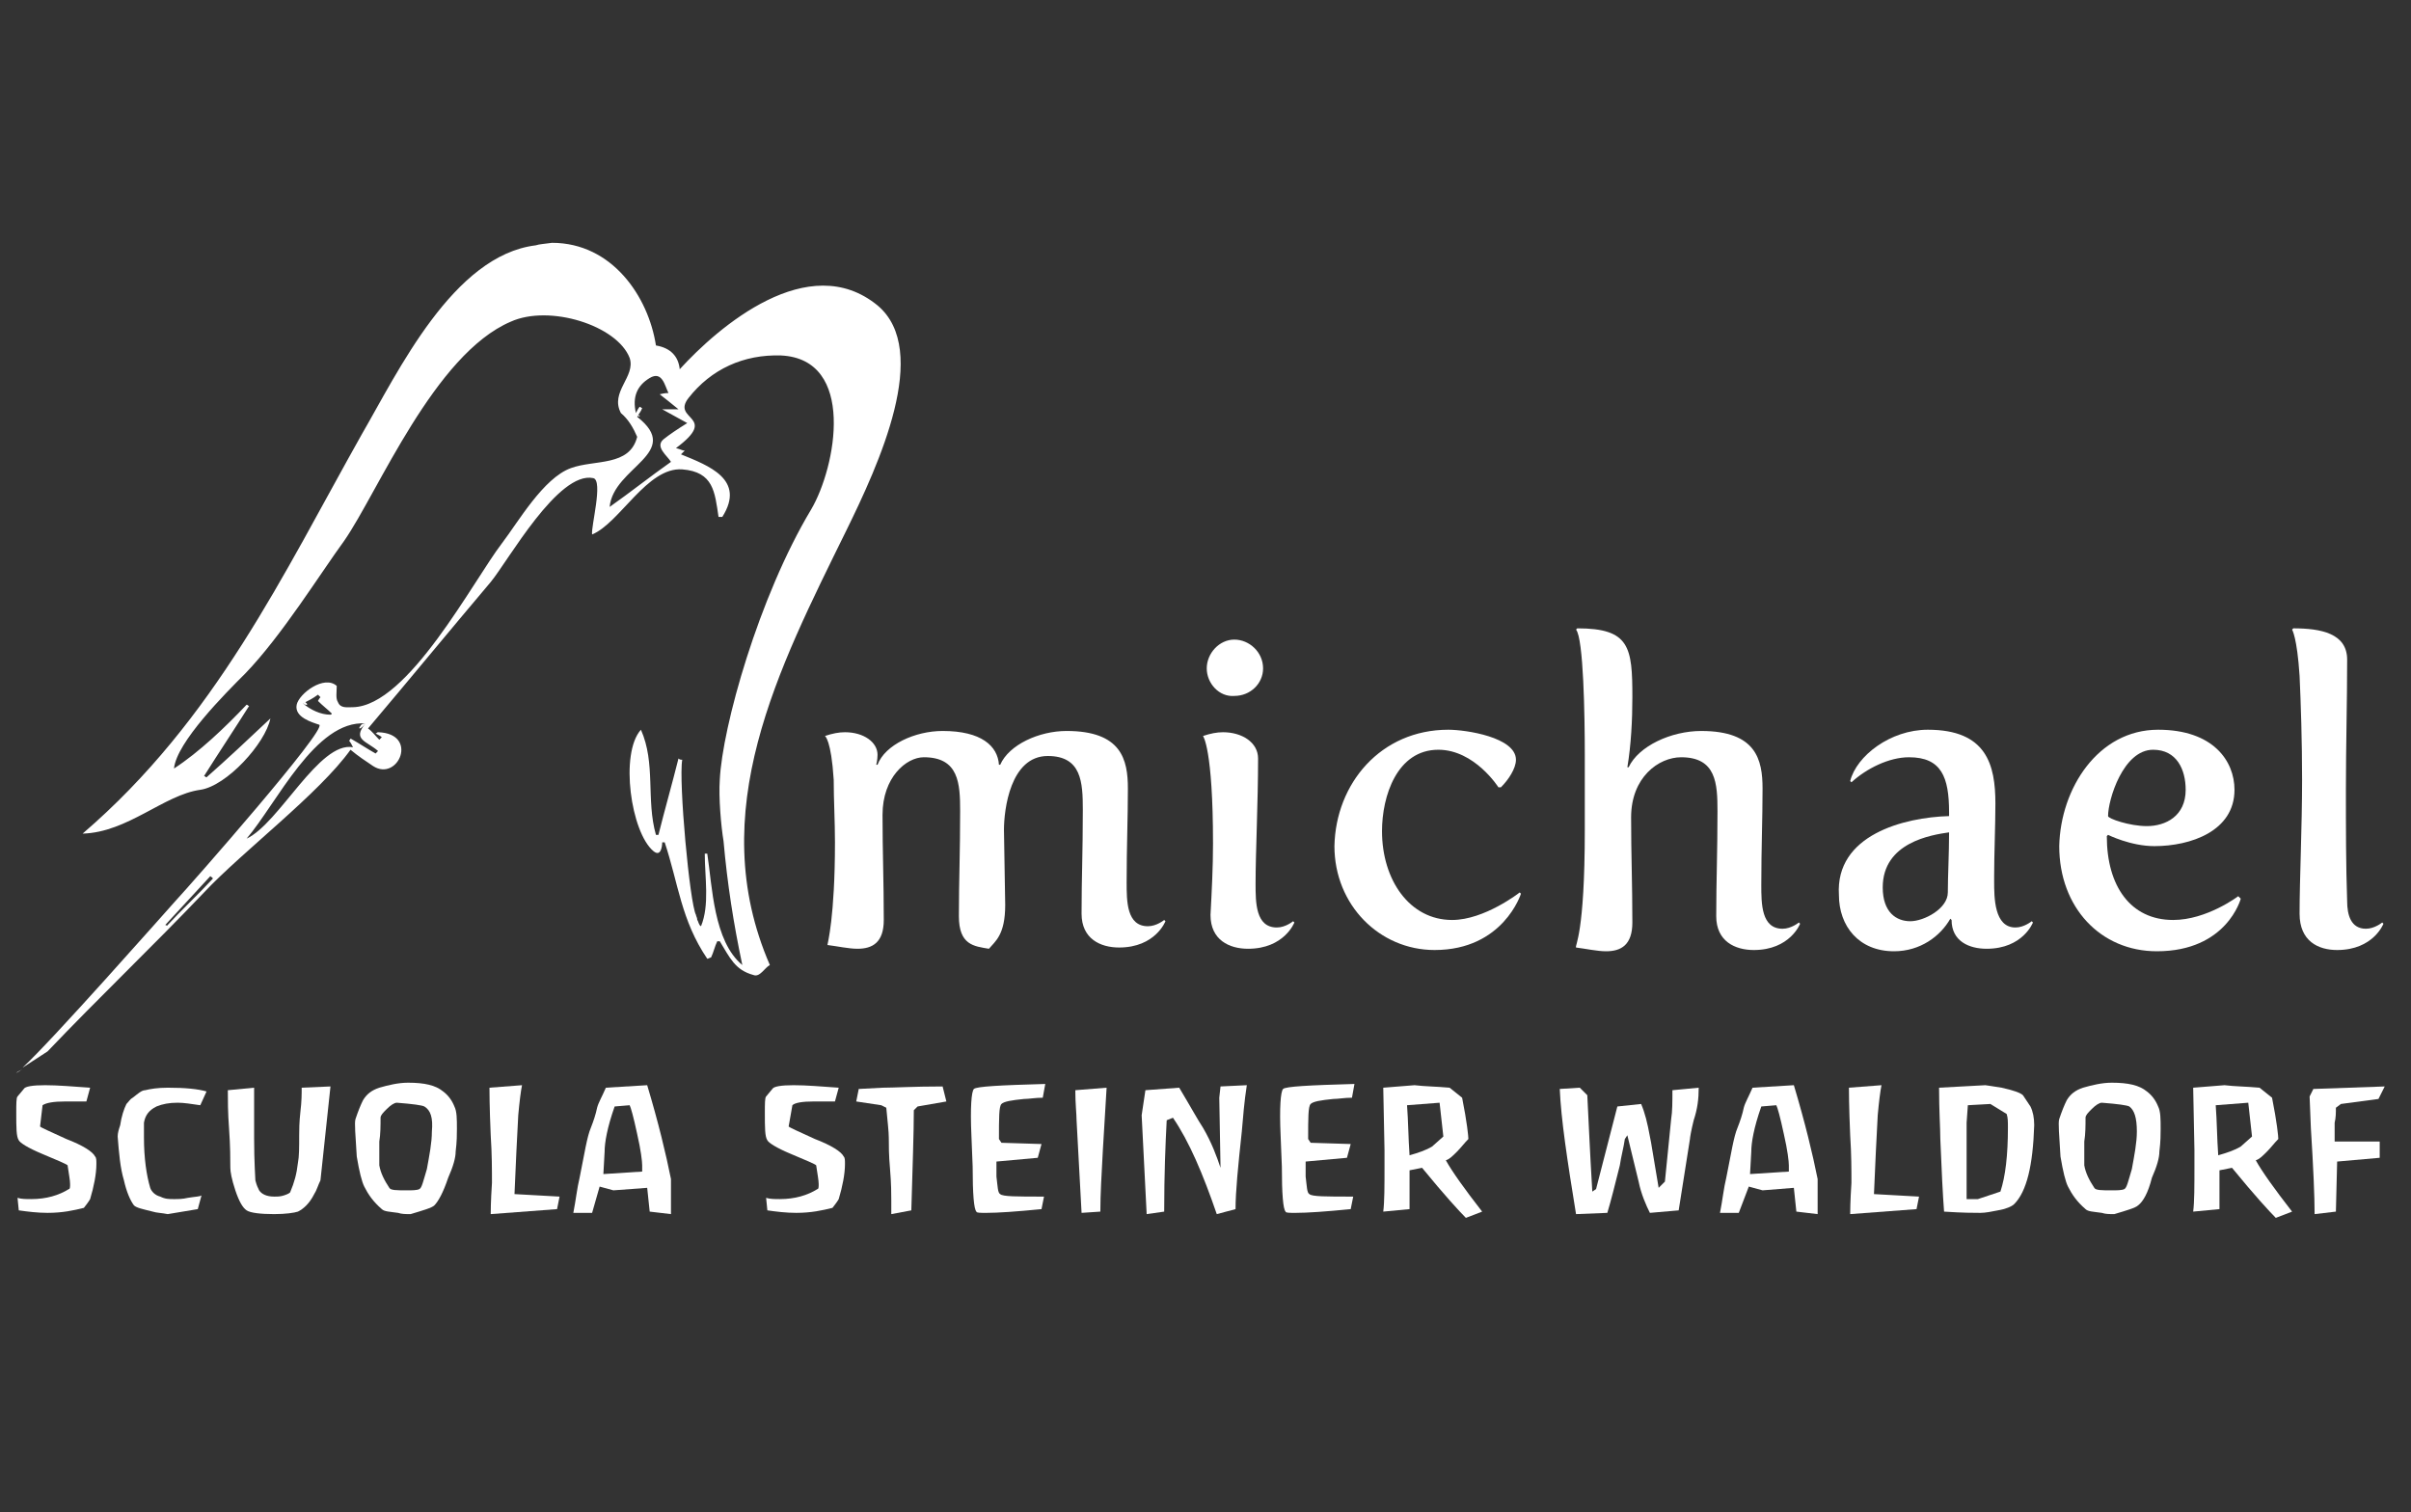 <?xml version="1.0" encoding="utf-8"?>
<!-- Generator: Adobe Illustrator 25.3.0, SVG Export Plug-In . SVG Version: 6.00 Build 0)  -->
<svg version="1.1" id="Layer_1" xmlns="http://www.w3.org/2000/svg" xmlns:xlink="http://www.w3.org/1999/xlink" x="0px" y="0px"
	 viewBox="0 0 192.6 120.8" style="enable-background:new 0 0 192.6 120.8;" xml:space="preserve">
<rect x="0" y="0" width="192.6" height="120.8" fill="#333333" stroke="none"/>
<style type="text/css">
	.st0{fill:#FFFFFF;}
</style>
<g>
	<path class="st0" d="M66.7,67.3c0-1.7-0.1-3.4-0.1-5c-0.2-3.2-0.7-3.5-0.7-3.5c0.6-0.2,1.1-0.3,1.6-0.3c1.5,0,2.6,0.8,2.6,1.8
		c0,0.4-0.1,0.8-0.1,0.8l0.1,0c0.6-1.6,3-2.7,5.2-2.7c3.1,0,4.4,1.2,4.5,2.7l0.1,0c0.7-1.6,3.1-2.7,5.3-2.7c4.4,0,4.9,2.3,4.9,4.6
		c0,2.4-0.1,4.6-0.1,7.5c0,1.5,0,3.5,1.7,3.5c0.7,0,1.3-0.5,1.3-0.5l0.1,0.1c0,0-0.8,2.1-3.7,2.1c-1.5,0-3-0.7-3-2.7
		c0-2.9,0.1-4.9,0.1-8.3c0-2.2-0.1-4.3-2.8-4.3c-3,0-3.5,4.3-3.5,5.9c0,0.1,0.1,5.8,0.1,6c0,2.4-0.8,2.9-1.3,3.5
		c-1.2-0.2-2.4-0.3-2.4-2.6c0-2.9,0.1-5,0.1-8.4c0-2.2-0.1-4.3-2.9-4.3c-1.4,0-3.3,1.6-3.3,4.6c0,3,0.1,5.3,0.1,8.4
		c0,1.8-0.9,2.3-2.1,2.3c-0.7,0-1.6-0.2-2.4-0.3C66.1,75.4,66.7,73.3,66.7,67.3z"/>
	<path class="st0" d="M96.9,67.4c0-7.6-0.8-8.6-0.8-8.6c0.6-0.2,1.1-0.3,1.6-0.3c1.5,0,2.8,0.8,2.8,2.1c0,3.5-0.2,7.5-0.2,10
		c0,1.5,0,3.5,1.7,3.5c0.7,0,1.3-0.5,1.3-0.5l0.1,0.1c0,0-0.8,2.1-3.7,2.1c-1.5,0-3-0.7-3-2.7C96.8,71.2,96.9,69.3,96.9,67.4z
		 M96.4,53.4c0-1.2,1-2.3,2.2-2.3c1.2,0,2.3,1,2.3,2.3c0,1.2-1,2.2-2.3,2.2C97.4,55.7,96.4,54.6,96.4,53.4z"/>
	<path class="st0" d="M115.7,58.3c1.4,0,5.4,0.6,5.4,2.4c0,0.7-0.6,1.6-1.2,2.2h-0.2c0,0-1.9-3-4.8-3c-3.3,0-4.5,3.7-4.5,6.5
		c0,3.9,2.2,7.1,5.6,7.1c2.6,0,5.4-2.2,5.4-2.2l0.1,0.1c0,0-1.4,4.5-6.9,4.5c-4.4,0-8-3.6-8-8.3C106.7,62.6,110.3,58.3,115.7,58.3z"
		/>
	<path class="st0" d="M126.6,66.3v-6c0-3.1-0.1-9.3-0.7-10l0.1-0.1c4.2,0,4.4,1.5,4.4,5.5c0,1.8-0.1,3.8-0.4,5.6l0.1,0
		c0.8-1.7,3.4-2.9,5.8-2.9c4.4,0,4.9,2.3,4.9,4.6c0,2.5-0.1,4.7-0.1,7.7c0,1.5,0,3.5,1.7,3.5c0.7,0,1.3-0.5,1.3-0.5l0.1,0.1
		c0,0-0.8,2.1-3.7,2.1c-1.5,0-3-0.7-3-2.7c0-2.9,0.1-5,0.1-8.4c0-2.2-0.1-4.3-2.9-4.3c-1.8,0-4,1.6-4,4.8c0,3,0.1,5.3,0.1,8.4
		c0,1.8-0.9,2.3-2.1,2.3c-0.7,0-1.6-0.2-2.4-0.3C125.8,75.5,126.6,74.7,126.6,66.3z"/>
	<path class="st0" d="M155.7,65.2v-0.3c0-2.8-0.6-4.4-3.2-4.4c-1.6,0-3.4,0.9-4.6,2l-0.1-0.1c0.5-2,3.2-4.1,6.2-4.1
		c4.7,0,5.4,2.8,5.4,5.9c0,1.8-0.1,4-0.1,5.8v0.4c0,1.3,0,3.7,1.7,3.7c0.7,0,1.3-0.5,1.3-0.5l0.1,0.1c0,0-0.8,2.1-3.7,2.1
		c-1.4,0-2.8-0.6-2.8-2.3l-0.1-0.1c-0.8,1.4-2.4,2.6-4.5,2.6c-2.8,0-4.4-2-4.4-4.5C146.6,66.7,152.1,65.3,155.7,65.2z M152.6,73.6
		c1.1,0,3-1,3-2.3c0-1.3,0.1-3.1,0.1-4.8c-1.4,0.2-5.3,0.8-5.3,4.4C150.4,72.9,151.5,73.6,152.6,73.6z"/>
	<path class="st0" d="M172.4,58.3c4.4,0,6.1,2.5,6.1,4.8c0,3.3-3.5,4.5-6.4,4.5c-1.9,0-3.7-0.9-3.7-0.9l-0.1,0.1
		c0,4,1.9,6.7,5.3,6.7c2.7,0,5.2-1.9,5.2-1.9l0.2,0.2c0,0-1.1,4.2-6.7,4.2c-4.5,0-7.8-3.5-7.8-8.4C164.6,63,167.6,58.3,172.4,58.3z
		 M171.5,66c1.5,0,3.1-0.8,3.1-2.9c0-1.6-0.7-3.2-2.6-3.2c-2.4,0-3.6,4-3.6,5.3C168.4,65.4,170.1,66,171.5,66z"/>
	<path class="st0" d="M183.9,62.3c0-3.1-0.1-6.1-0.2-8.3c-0.2-3.1-0.6-3.7-0.6-3.7l0.1-0.1c2.2,0,4.3,0.4,4.3,2.5
		c0,3.4-0.1,6.9-0.1,10.4c0,3,0,6,0.1,8.9c0,1.1,0.3,2.2,1.5,2.2c0.7,0,1.3-0.5,1.3-0.5l0.1,0.1c0,0-0.8,2.1-3.7,2.1
		c-1.5,0-3-0.7-3-2.9C183.7,70.2,183.9,66.1,183.9,62.3z"/>
</g>
<g>
	<defs>
		<path id="SVGID_1_" d="M1.3,85.7c0.1,0,0.2-0.1,0.5-0.3L1.3,85.7z M16.8,70.5c-0.3,0.3-0.5,0.5,0.3-0.3c0,0,0,0,0,0
			C17,70.2,16.9,70.3,16.8,70.5 M28.8,58c-0.2,0.2-0.1,0.4,0.4-0.2c0,0,0,0,0,0C29,57.8,28.8,57.9,28.8,58 M24.2,56.2
			c0.3,0.2,0.4,0.1,0.3,0c0,0-0.1-0.1-0.1-0.1C24.3,56.1,24.3,56.2,24.2,56.2 M50.9,33.2c0.2,0.1,0.2,0.1,0.2,0
			C51,33.2,51,33.1,50.9,33.2C50.9,33.1,50.9,33.1,50.9,33.2 M13.2,73.9c1.2-1.3,2.4-2.6,3.6-3.9c0.1,0.1,0.2,0.1,0.2,0.2
			c-1.2,1.3-2.5,2.5-3.7,3.8C13.4,74,13.3,73.9,13.2,73.9 M29.2,57.8c-1.1,1.3,0.1,1.4,1,2.2c-0.1,0.1-0.1,0.1-0.2,0.2
			c-0.7-0.4-1.3-0.8-2-1.2c0,0.1-0.1,0.1-0.1,0.2c0.1,0.1,0.2,0.3,0.3,0.5c-2.7-0.5-5.9,6.1-8.5,7.3C22.1,64.2,25.2,57.5,29.2,57.8
			 M24.2,56.2c0.4-0.2,0.8-0.4,1.2-0.7c0.1,0.1,0.1,0.1,0.2,0.2c-0.1,0.1-0.2,0.3-0.2,0.3c0.4,0.4,0.8,0.7,1.1,1c0,0,0,0.1-0.1,0.1
			C25.6,57.1,24.8,56.7,24.2,56.2L24.2,56.2 M51.9,30.2c1-0.6,1.2,0.6,1.5,1.2c-0.1,0-0.3,0-0.7,0.1c0.5,0.4,0.9,0.7,1.5,1.2h-1.3
			c0.7,0.4,1.3,0.7,2,1.1c-0.8,0.5-1.4,0.9-1.9,1.3c-0.7,0.6,0.3,1.3,0.6,1.8c-1.7,1.2-3.2,2.4-4.9,3.6c0.3-3.2,5.9-4.3,2.2-7.2
			c0.1-0.2,0.3-0.4,0.4-0.7c-0.1,0-0.1-0.1-0.2-0.1c-0.1,0.1-0.2,0.3-0.3,0.5C50.5,31.7,50.9,30.8,51.9,30.2 M42.8,19.6
			c-6.6,0.8-11,10.1-13.9,15.1C22.6,45.9,17.2,57.5,6.6,66.6c3.6-0.1,6.5-3.1,9.4-3.5c2.1-0.3,5.2-3.7,5.6-5.7
			c-1.8,1.7-3.4,3.2-5.1,4.7c-0.1,0-0.1-0.1-0.2-0.1c1.2-1.9,2.4-3.7,3.6-5.6c-0.1,0-0.1-0.1-0.2-0.1c-1.7,1.8-3.8,3.8-5.8,5.1
			c0.2-2.1,4.1-6,5.7-7.6c2.9-3,6-8,7.9-10.6c2.7-3.9,7.2-14.9,13.3-17.5c3.1-1.4,8.5,0.3,9.5,2.9c0.5,1.5-1.6,2.7-0.7,4.4
			c0.6,0.5,1,1.2,1.3,1.9c-0.6,2.4-3.4,1.8-5.3,2.5c-2.2,0.8-4.2,4.3-5.5,6c-2.3,3-7.5,13-11.9,13.1c-0.5,0-1,0.1-1.2-0.4
			c-0.2-0.3-0.1-0.8-0.1-1.3c-1-0.9-3,0.6-3.2,1.5c-0.2,1,1.2,1.4,1.8,1.6C26.2,58.2,15.3,70.6,14,72c-0.9,1-9.9,11.2-12.2,13.3
			l2-1.3c4.1-4.3,8.4-8.4,12.5-12.7c3.1-3.3,9.2-7.9,11.7-11.4c0.6,0.5,1.2,0.9,1.8,1.3c2,1.3,3.7-2.6,0.4-2.7
			c-0.1,0-0.1,0.1-0.2,0.1c0.2,0.1,0.4,0.2,0.5,0.3c-0.1,0.1-0.1,0.1-0.2,0.2c-0.3-0.3-0.6-0.7-0.9-0.9c3.3-3.9,6.5-7.8,9.8-11.7
			c1.4-1.7,5.4-8.9,8.2-8.3c0.8,0.2-0.2,3.9-0.1,4.5c2.2-0.9,4.4-5.4,7.2-5.2c2.5,0.2,2.6,1.8,2.9,3.8c0.1,0,0.2,0,0.3,0
			c1.9-3-1.1-4.1-3.3-5c0.1-0.1,0.2-0.2,0.3-0.3c-0.2,0-0.3-0.1-0.7-0.2c3.5-2.6-0.4-2.2,1-4c1.8-2.3,4.4-3.5,7.4-3.4
			c6,0.3,4.4,8.9,2.4,12.3c-4.2,7-7.1,17.4-7.3,21.6c-0.1,1.4,0.1,3.7,0.3,4.9c0.3,3.4,0.8,6.6,1.5,9.9c-2.3-1.9-2.4-6.3-2.8-8.9
			c-0.1,0-0.2,0-0.2,0c0,1.9,0.4,4.1-0.3,5.8c-0.2-0.1-0.2-0.4-0.3-0.5c0-0.2-0.1-0.3-0.1-0.4c0,0,0,0,0,0c0-0.1,0-0.1,0,0
			c-0.5-0.9-1.4-10.7-1.1-12.4c-0.1,0-0.2,0-0.3-0.1c-0.5,2-1.1,4.1-1.6,6.1c-0.1,0-0.2,0-0.2,0c-0.8-2.8,0-5.7-1.2-8.4
			c-1.7,1.9-0.8,8.2,1,9.7c0.6,0.5,0.7-0.4,0.7-0.7c0.1,0,0.1,0,0.2,0c1.1,3.3,1.3,6.2,3.4,9.3c0.1,0,0.2-0.1,0.3-0.1
			c0.2-0.4,0.3-0.9,0.5-1.3c0.1,0,0.1,0,0.2,0c0.8,1.3,1.2,2.3,2.7,2.7c0.5,0.2,0.9-0.6,1.3-0.8c-5.3-12.2,0.7-23.7,6.1-34.7
			c2.6-5.3,6.8-14.4,2.5-18c-5.5-4.5-12.7,1.7-15.8,5.1c-0.1-1-0.7-1.7-1.9-1.9c-0.6-3.9-3.5-8.2-8.3-8.2
			C43.4,19.5,43.1,19.5,42.8,19.6"/>
	</defs>
	<use xlink:href="#SVGID_1_"  style="overflow:visible;fill:#FFFFFF;"/>
	<clipPath id="SVGID_2_">
		<use xlink:href="#SVGID_1_"  style="overflow:visible;"/>
	</clipPath>
</g>
<g>
	<path class="st0" d="M3.4,88.3L3.2,90c0.1,0.1,0.8,0.4,2.1,1c1.3,0.5,2.1,1,2.3,1.4c0.1,0.1,0.1,0.3,0.1,0.6c0,0.8-0.2,1.8-0.5,2.8
		c0,0-0.1,0.2-0.5,0.7c-0.8,0.2-1.7,0.4-2.9,0.4c-0.8,0-1.6-0.1-2.3-0.2l-0.1-1c0.3,0.1,0.7,0.1,1.1,0.1c1.2,0,2.2-0.3,3-0.8
		c0.1,0,0.1-0.2,0.1-0.4c0-0.3-0.1-0.8-0.2-1.5c-0.1-0.1-0.8-0.4-2-0.9c-1.2-0.5-1.8-0.9-1.9-1.1c-0.2-0.3-0.2-1-0.2-2.2
		c0-0.7,0-1.2,0.1-1.3L1.9,87c0.1-0.2,0.7-0.3,1.7-0.3c1,0,2.2,0.1,3.6,0.2l-0.3,1.1c0,0-0.2,0-0.6,0c-0.5,0-0.8,0-1.1,0
		C4.3,88,3.7,88.1,3.4,88.3z"/>
	<path class="st0" d="M16,88.3c-0.7-0.1-1.3-0.2-1.8-0.2c-0.7,0-1.2,0.1-1.7,0.3c-0.6,0.3-0.9,0.7-1,1.3c0,0.4,0,0.8,0,1.2
		c0,1.6,0.2,3,0.5,4c0.1,0.3,0.4,0.6,0.8,0.7c0.4,0.2,0.7,0.2,1.1,0.2c0.3,0,0.7,0,1.1-0.1c0.6-0.1,1-0.1,1.1-0.2l-0.3,1.1L13.4,97
		c-0.5-0.1-0.9-0.1-1.2-0.2c-0.8-0.2-1.3-0.3-1.5-0.5c-0.3-0.4-0.6-1.1-0.8-2c-0.3-1-0.4-2.2-0.5-3.5c0-0.3,0.1-0.6,0.2-0.9
		c0.1-0.7,0.3-1.3,0.5-1.7c0.2-0.2,0.3-0.4,0.5-0.5c0.4-0.3,0.7-0.6,1-0.6c0.4-0.1,1-0.2,1.8-0.2c1.4,0,2.4,0.1,3.1,0.3L16,88.3z"/>
	<path class="st0" d="M25.6,94.3c-0.2,0.4-0.3,0.8-0.5,1.1c-0.4,0.8-0.9,1.2-1.3,1.4c-0.3,0.1-1,0.2-1.9,0.2c-1.1,0-1.9-0.1-2.2-0.3
		c-0.3-0.2-0.6-0.7-0.9-1.6c-0.3-0.9-0.4-1.5-0.4-1.8c0-0.7,0-1.7-0.1-3.1c-0.1-1.3-0.1-2.4-0.1-3.1l2.1-0.2c0,0.7,0,2,0,4
		c0,2,0.1,3.2,0.1,3.4c0.1,0.4,0.2,0.6,0.3,0.8c0.2,0.3,0.6,0.5,1.2,0.5c0.3,0,0.5,0,0.8-0.1c0.3-0.1,0.5-0.2,0.5-0.3
		c0.3-0.7,0.5-1.4,0.6-2.3c0.1-0.5,0.1-1.2,0.1-2.2c0-0.4,0-1,0.1-1.9c0.1-0.8,0.1-1.4,0.1-1.9l2.3-0.1L25.6,94.3z"/>
	<path class="st0" d="M34.7,96.3c-0.2,0.2-0.9,0.4-1.9,0.7c-0.4,0-0.7,0-1-0.1c-0.7-0.1-1.1-0.1-1.3-0.3c-0.7-0.6-1.1-1.2-1.4-1.8
		c-0.2-0.4-0.4-1.2-0.6-2.4c-0.1-1.7-0.2-2.7-0.1-3c0.2-0.6,0.4-1.1,0.6-1.5c0.3-0.5,0.7-0.8,1.3-1c0.7-0.2,1.5-0.4,2.3-0.4
		c1.3,0,2.2,0.2,2.8,0.7c0.4,0.3,0.7,0.7,0.9,1.2c0.2,0.4,0.2,1,0.2,1.8c0,0.4,0,1-0.1,1.8c0,0.5-0.2,1.2-0.6,2.1
		C35.4,95.3,35,96,34.7,96.3z M33.9,88.4c-0.2-0.1-0.9-0.2-2.2-0.3c-0.2,0-0.5,0.2-0.8,0.5c-0.3,0.3-0.5,0.5-0.5,0.7
		c0,0.6,0,1.3-0.1,1.9c0,0.9,0,1.5,0,1.9c0.1,0.6,0.4,1.2,0.8,1.8c0.1,0.2,0.6,0.2,1.4,0.2c0.4,0,0.8,0,1-0.1
		c0.2-0.1,0.3-0.6,0.6-1.6c0.2-1.1,0.4-2.1,0.4-3C34.6,89.3,34.4,88.7,33.9,88.4z"/>
	<path class="st0" d="M39.2,97c0-0.1,0-1,0.1-2.5c0-1,0-2.3-0.1-3.8c-0.1-2.3-0.1-3.6-0.1-3.8l2.6-0.2c-0.1,0.5-0.2,1.3-0.3,2.4
		c-0.1,1.8-0.2,3.9-0.3,6.3l3.6,0.2l-0.2,1L39.2,97z"/>
	<path class="st0" d="M47.3,96.9l-1.5,0c0.2-1,0.3-2,0.5-2.8c0.4-2,0.6-3.3,0.9-4c0.2-0.5,0.4-1.1,0.5-1.6c0.1-0.4,0.4-0.9,0.7-1.6
		l3.3-0.2c0.9,3,1.5,5.5,1.9,7.5l0,2.8l-1.7-0.2l-0.2-1.9L49,95.1l-1.1-0.3L47.3,96.9z M51.3,93.6c0-0.2,0-0.4,0-0.5
		c0-0.3-0.1-1.2-0.4-2.5c-0.3-1.4-0.5-2.1-0.6-2.3l-1.2,0.1c-0.6,1.7-0.8,2.9-0.8,3.6l-0.1,1.8L51.3,93.6z"/>
	<path class="st0" d="M63.3,88.3L63,90c0.1,0.1,0.8,0.4,2.1,1c1.3,0.5,2.1,1,2.3,1.4c0.1,0.1,0.1,0.3,0.1,0.6c0,0.8-0.2,1.8-0.5,2.8
		c0,0-0.1,0.2-0.5,0.7c-0.8,0.2-1.7,0.4-2.9,0.4c-0.8,0-1.6-0.1-2.3-0.2l-0.1-1c0.3,0.1,0.7,0.1,1.1,0.1c1.2,0,2.2-0.3,3-0.8
		c0.1,0,0.1-0.2,0.1-0.4c0-0.3-0.1-0.8-0.2-1.5c-0.1-0.1-0.8-0.4-2-0.9c-1.2-0.5-1.8-0.9-1.9-1.1c-0.2-0.3-0.2-1-0.2-2.2
		c0-0.7,0-1.2,0.1-1.3l0.5-0.6c0.1-0.2,0.7-0.3,1.7-0.3c1,0,2.2,0.1,3.6,0.2l-0.3,1.1c0,0-0.2,0-0.6,0c-0.5,0-0.8,0-1.1,0
		C64.1,88,63.5,88.1,63.3,88.3z"/>
	<path class="st0" d="M75.6,88l-2.3,0.4L73,88.7c0,1.8-0.1,4.5-0.2,8l-1.6,0.3c0-0.3,0-0.7,0-1.1c0-0.5,0-1.3-0.1-2.5
		c-0.1-1.1-0.1-1.9-0.1-2.5c0-0.5-0.1-1.3-0.2-2.4l-0.4-0.2l-2-0.3l0.2-1l1.9-0.1c0.9,0,2.5-0.1,4.8-0.1L75.6,88z"/>
	<path class="st0" d="M82.9,92.5l-3.3,0.3c0,0.5,0,0.9,0,1.2c0.1,0.8,0.1,1.3,0.3,1.4c0.2,0.2,1.3,0.2,3.5,0.2l-0.2,1
		c-2,0.2-3.5,0.3-4.4,0.3c-0.5,0-0.8,0-0.8-0.1c-0.2-0.2-0.3-1.4-0.3-3.6l-0.1-2.5c-0.1-2.2,0-3.5,0.2-3.7c0.2-0.2,2.1-0.3,5.7-0.4
		l-0.2,1.1c-0.6,0-1.1,0.1-1.5,0.1c-1,0.1-1.6,0.2-1.8,0.4c-0.2,0.2-0.2,1.1-0.2,2.8l0.2,0.3l3.2,0.1L82.9,92.5z"/>
	<path class="st0" d="M87.9,96.8l-1.5,0.1L86,89.5c0-0.5-0.1-1.3-0.1-2.4l2.5-0.2c-0.1,1.7-0.2,3.4-0.3,5
		C88,93.8,87.9,95.4,87.9,96.8z"/>
	<path class="st0" d="M98.7,96.6l-1.5,0.4c-1.1-3.2-2.2-5.8-3.5-7.7l-0.5,0.2c-0.1,1.9-0.2,4.3-0.2,7.3L91.6,97l-0.4-7.9l0.3-2
		l2.7-0.2c0.9,1.5,1.5,2.6,1.9,3.2c0.7,1.2,1.1,2.3,1.4,3.2l-0.1-5.6l0.1-0.9l2.1-0.1c-0.2,1.3-0.3,2.5-0.4,3.7
		C98.9,93.2,98.7,95.2,98.7,96.6z"/>
	<path class="st0" d="M107.6,92.5l-3.3,0.3c0,0.5,0,0.9,0,1.2c0.1,0.8,0.1,1.3,0.3,1.4c0.2,0.2,1.3,0.2,3.5,0.2l-0.2,1
		c-2,0.2-3.5,0.3-4.4,0.3c-0.5,0-0.8,0-0.8-0.1c-0.2-0.2-0.3-1.4-0.3-3.6l-0.1-2.5c-0.1-2.2,0-3.5,0.2-3.7c0.2-0.2,2.1-0.3,5.7-0.4
		l-0.2,1.1c-0.6,0-1.1,0.1-1.5,0.1c-1,0.1-1.6,0.2-1.8,0.4c-0.2,0.2-0.2,1.1-0.2,2.8l0.2,0.3l3.2,0.1L107.6,92.5z"/>
	<path class="st0" d="M117.1,97.3c-0.5-0.5-1.7-1.8-3.5-4l-1,0.2c0,1.4,0,2.5,0,3.1l-2.1,0.2c0.1-0.8,0.1-2,0.1-3.7l0-1.2l-0.1-5
		l2.5-0.2c0.8,0.1,1.7,0.1,2.8,0.2l1,0.8c0.4,2,0.5,3.1,0.5,3.3c-0.3,0.3-0.6,0.7-0.9,1c-0.4,0.4-0.6,0.6-0.9,0.7
		c0.5,0.9,1.5,2.3,2.9,4.1L117.1,97.3z M115,88.1l-2.6,0.2c0.1,1.3,0.1,2.6,0.2,4c0.7-0.2,1.3-0.4,1.8-0.7l0.9-0.8L115,88.1z"/>
	<path class="st0" d="M135,91l-0.9,5.7l-2.3,0.2c-0.3-0.6-0.7-1.5-0.9-2.5c-0.3-1.2-0.6-2.5-0.9-3.7l-0.2,0.3
		c-0.1,0.7-0.3,1.4-0.4,2.1c-0.4,1.6-0.7,2.8-1,3.8l-2.5,0.1c-0.7-4.3-1.2-7.6-1.3-10l1.6-0.1l0.6,0.6c0.1,1.9,0.2,4.4,0.4,7.7
		l0.3-0.2l1.7-6.6l1.9-0.2c0.3,0.7,0.5,1.5,0.7,2.6c0.1,0.4,0.3,1.8,0.7,4.1l0.5-0.5l0.5-5c0.1-0.6,0.1-1.4,0.1-2.3l2.1-0.2
		c0,0.9-0.1,1.7-0.4,2.6C135.1,90.3,135,90.9,135,91z"/>
	<path class="st0" d="M138.9,96.9l-1.5,0c0.2-1,0.3-2,0.5-2.8c0.4-2,0.6-3.3,0.9-4c0.2-0.5,0.4-1.1,0.5-1.6c0.1-0.4,0.4-0.9,0.7-1.6
		l3.3-0.2c0.9,3,1.5,5.5,1.9,7.5l0,2.8l-1.7-0.2l-0.2-1.9l-2.5,0.2l-1.1-0.3L138.9,96.9z M142.9,93.6c0-0.2,0-0.4,0-0.5
		c0-0.3-0.1-1.2-0.4-2.5c-0.3-1.4-0.5-2.1-0.6-2.3l-1.2,0.1c-0.6,1.7-0.8,2.9-0.8,3.6l-0.1,1.8L142.9,93.6z"/>
	<path class="st0" d="M147.8,97c0-0.1,0-1,0.1-2.5c0-1,0-2.3-0.1-3.8c-0.1-2.3-0.1-3.6-0.1-3.8l2.6-0.2c-0.1,0.5-0.2,1.3-0.3,2.4
		c-0.1,1.8-0.2,3.9-0.3,6.3l3.6,0.2l-0.2,1L147.8,97z"/>
	<path class="st0" d="M160.9,96.2c-0.2,0.2-0.7,0.4-1.3,0.5c-0.5,0.1-1,0.2-1.4,0.2c-0.5,0-1.4,0-2.9-0.1c-0.1-1.3-0.2-3.3-0.3-5.8
		c0-0.9-0.1-2.2-0.1-4.1l3.7-0.2c0.1,0,0.6,0.1,1.3,0.2c0.9,0.2,1.5,0.4,1.7,0.6c0.2,0.3,0.4,0.6,0.6,0.9c0.2,0.4,0.3,0.9,0.3,1.5
		C162.4,93.1,161.9,95.2,160.9,96.2z M160.3,89l-1.3-0.8l-1.8,0.1l-0.1,1.4c0,0.7,0,2.8,0,6.1l0.9,0l1.8-0.6
		c0.4-1.2,0.6-2.9,0.6-5.1C160.4,89.6,160.4,89.3,160.3,89z"/>
	<path class="st0" d="M170.8,96.3c-0.2,0.2-0.9,0.4-1.9,0.7c-0.4,0-0.7,0-1-0.1c-0.7-0.1-1.1-0.1-1.3-0.3c-0.7-0.6-1.1-1.2-1.4-1.8
		c-0.2-0.4-0.4-1.2-0.6-2.4c-0.1-1.7-0.2-2.7-0.1-3c0.2-0.6,0.4-1.1,0.6-1.5c0.3-0.5,0.7-0.8,1.3-1c0.7-0.2,1.5-0.4,2.3-0.4
		c1.3,0,2.2,0.2,2.8,0.7c0.4,0.3,0.7,0.7,0.9,1.2c0.2,0.4,0.2,1,0.2,1.8c0,0.4,0,1-0.1,1.8c0,0.5-0.2,1.2-0.6,2.1
		C171.6,95.3,171.2,96,170.8,96.3z M170.1,88.4c-0.2-0.1-0.9-0.2-2.2-0.3c-0.2,0-0.5,0.2-0.8,0.5c-0.3,0.3-0.5,0.5-0.5,0.7
		c0,0.6,0,1.3-0.1,1.9c0,0.9,0,1.5,0,1.9c0.1,0.6,0.4,1.2,0.8,1.8c0.1,0.2,0.6,0.2,1.4,0.2c0.4,0,0.8,0,1-0.1
		c0.2-0.1,0.3-0.6,0.6-1.6c0.2-1.1,0.4-2.1,0.4-3C170.7,89.3,170.5,88.7,170.1,88.4z"/>
	<path class="st0" d="M181.8,97.3c-0.5-0.5-1.7-1.8-3.5-4l-1,0.2c0,1.4,0,2.5,0,3.1l-2.1,0.2c0.1-0.8,0.1-2,0.1-3.7l0-1.2l-0.1-5
		l2.5-0.2c0.8,0.1,1.7,0.1,2.8,0.2l1,0.8c0.4,2,0.5,3.1,0.5,3.3c-0.3,0.3-0.6,0.7-0.9,1c-0.4,0.4-0.6,0.6-0.9,0.7
		c0.5,0.9,1.5,2.3,2.9,4.1L181.8,97.3z M179.6,88.1l-2.6,0.2c0.1,1.3,0.1,2.6,0.2,4c0.7-0.2,1.3-0.4,1.8-0.7l0.9-0.8L179.6,88.1z"/>
	<path class="st0" d="M190.1,92.5l-3.4,0.3l-0.1,4l-1.7,0.2c0-1.4-0.1-3.7-0.3-6.9l-0.1-2.5l0.3-0.6l5.7-0.2l-0.5,1l-3,0.4l-0.4,0.3
		c0,0.4,0,0.8-0.1,1.2c0,0.6,0,1.1,0,1.5l3.6,0L190.1,92.5z"/>
</g>
</svg>
